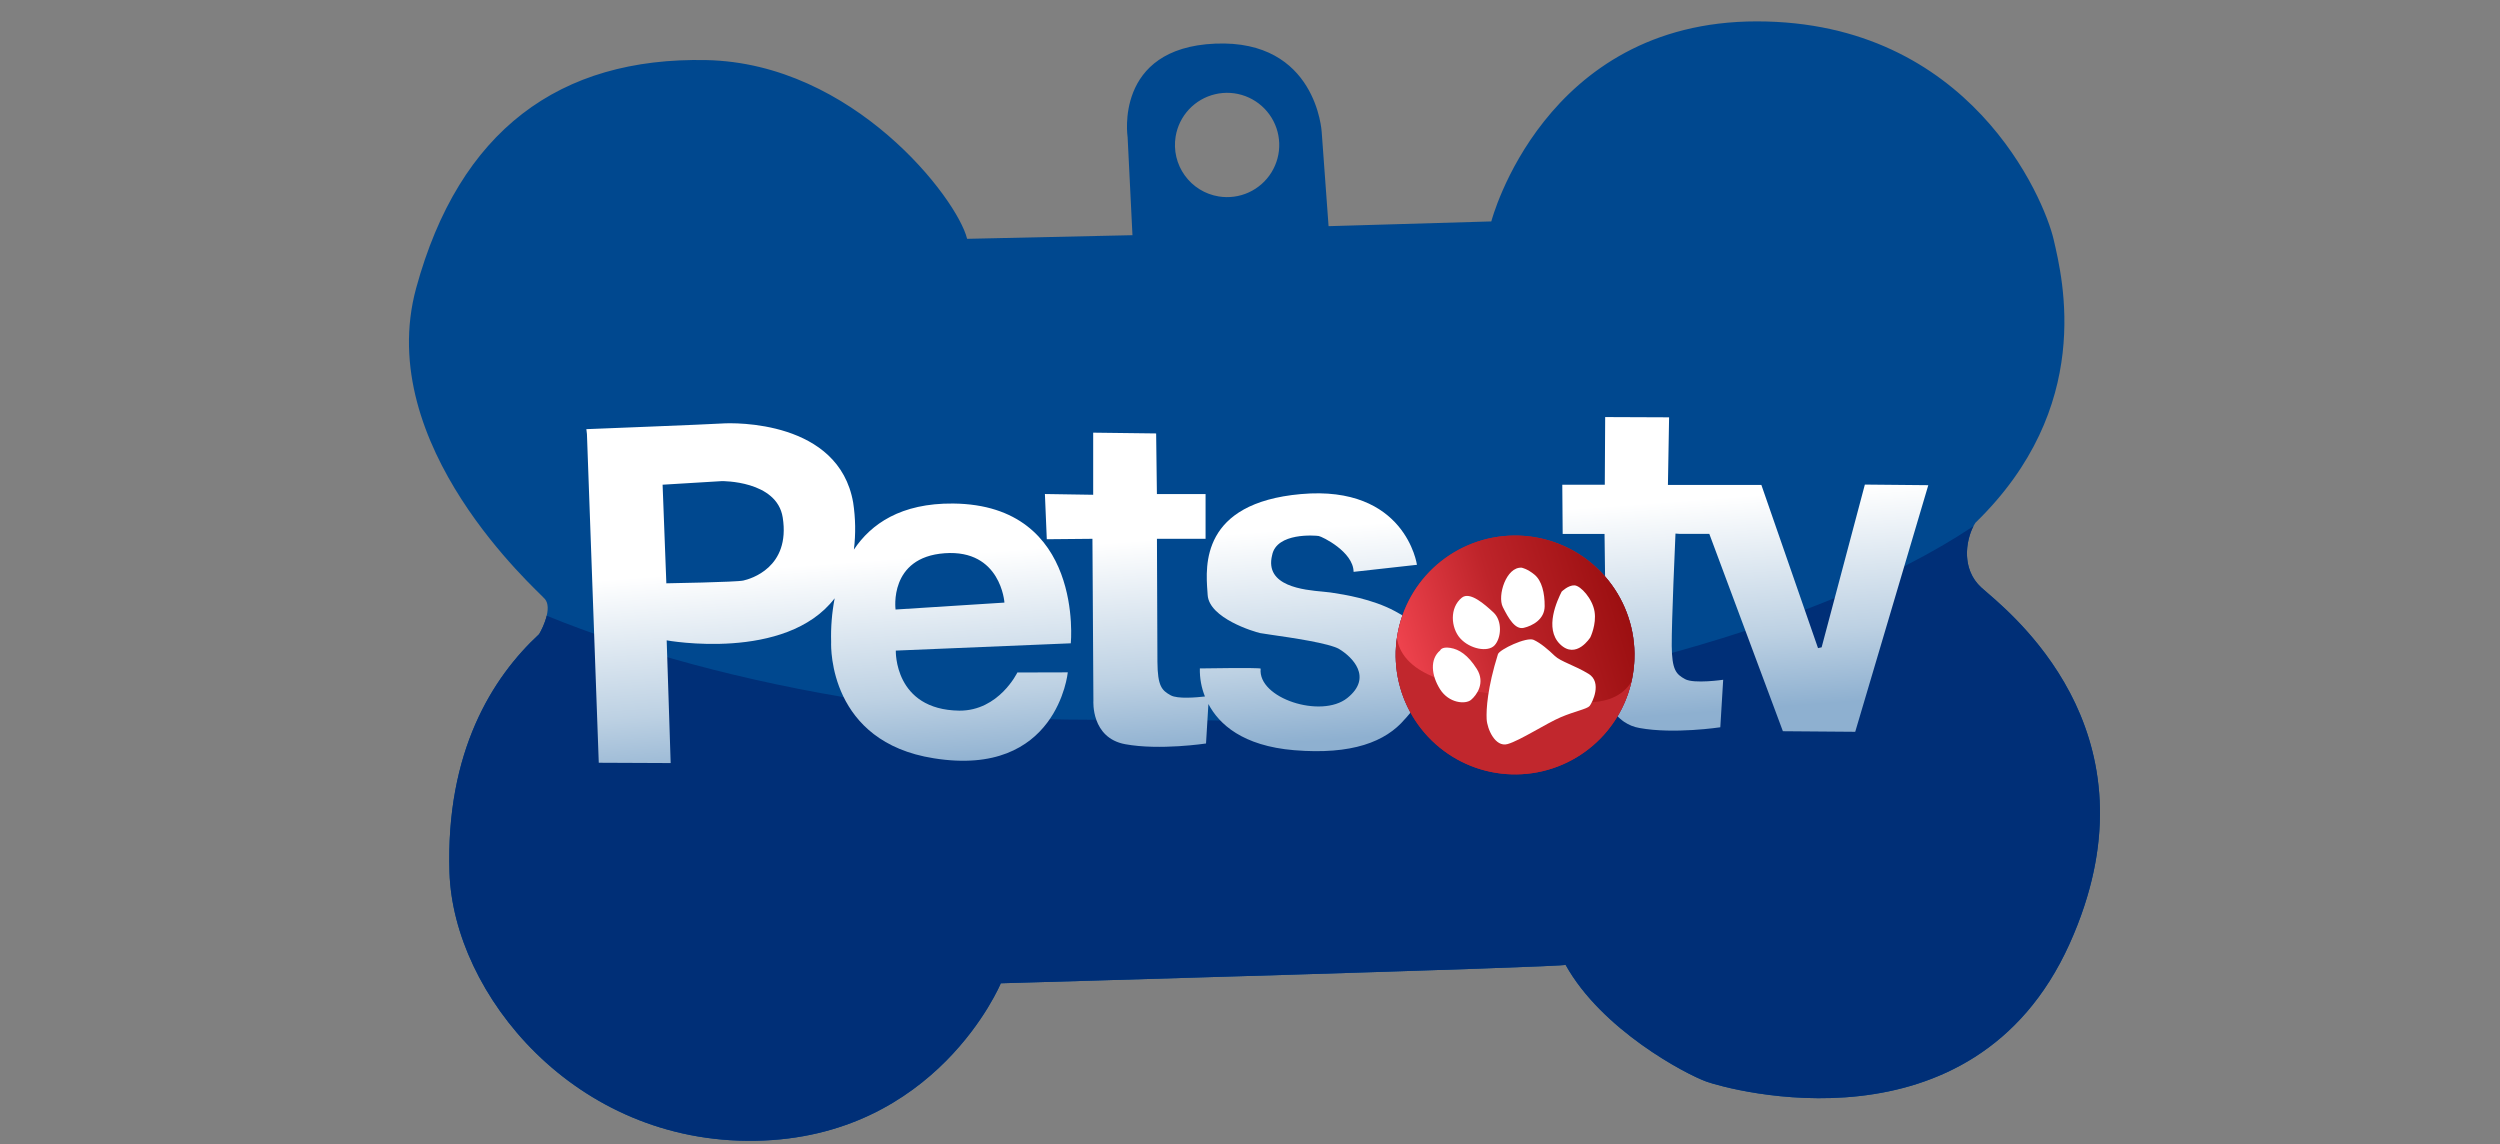 <svg width="201" height="92" viewBox="0 0 201 92" fill="none" xmlns="http://www.w3.org/2000/svg">
<rect x="0" y="0" width="201" height="92" fill="#808080" stroke="none"/>
<path d="M159.316 47.252C157.515 45.62 158.158 43.037 158.825 42.03C168.387 32.746 165.865 22.498 165.11 19.244C164.356 15.991 158.404 1.719 141.245 1.719C124.087 1.719 119.901 17.802 119.901 17.802L106.817 18.184L106.264 10.605C106.264 10.605 105.856 3.161 97.698 3.508C89.541 3.855 90.66 11.023 90.66 11.023L91.05 18.909L77.757 19.201C76.948 15.938 68.602 5.078 56.793 4.831C44.985 4.583 36.924 10.482 33.459 23.162C29.993 35.843 43.196 47.441 43.806 48.156C44.416 48.871 43.651 50.478 43.344 50.986C39.593 54.454 35.824 60.436 36.138 70.156C36.452 79.875 46.166 91.966 60.739 91.719C75.311 91.471 80.464 79.056 80.464 79.056C80.464 79.056 126.008 77.759 125.872 77.57C128.765 82.792 135.507 86.35 137.195 86.96C138.884 87.571 158.602 93.133 166.384 75.901C174.166 58.669 161.112 48.886 159.316 47.252ZM94.52 10.982C94.653 10.164 95.026 9.403 95.591 8.797C96.157 8.19 96.89 7.765 97.697 7.575C98.504 7.384 99.35 7.438 100.126 7.728C100.903 8.019 101.576 8.533 102.061 9.206C102.546 9.879 102.82 10.681 102.849 11.509C102.878 12.338 102.66 13.157 102.224 13.862C101.787 14.567 101.152 15.127 100.397 15.471C99.642 15.815 98.802 15.927 97.984 15.794C96.887 15.615 95.905 15.008 95.256 14.105C94.606 13.203 94.341 12.08 94.52 10.982Z" fill="#00488F"/>
<path d="M158.663 42.307C158.069 43.453 157.662 45.754 159.316 47.252C159.419 47.345 159.559 47.465 159.729 47.612C162.539 50.031 173.721 59.656 166.384 75.901C158.602 93.133 138.884 87.571 137.195 86.96C135.507 86.35 128.765 82.792 125.872 77.57C126.008 77.759 80.464 79.056 80.464 79.056C80.464 79.056 75.312 91.471 60.739 91.719C46.166 91.966 36.453 79.875 36.139 70.155C35.824 60.436 39.593 54.454 43.344 50.986C43.511 50.71 43.813 50.109 43.956 49.504C51.014 52.386 59.847 54.807 69.449 56.313C72.767 56.833 77.125 57.396 80.505 57.635C84.163 57.894 87.404 57.879 90.732 57.863L90.734 57.863C91.535 57.859 92.342 57.856 93.161 57.856C94.202 57.855 95.234 57.877 96.264 57.899C98.272 57.942 100.268 57.984 102.282 57.856C122.085 56.59 145.584 51.033 158.663 42.307Z" fill="#002F77"/>
<path d="M149.16 58.836L143.344 58.79L137.428 42.922H135.032L134.709 42.899C134.681 43.497 134.392 50.043 134.407 51.911C134.423 53.87 134.76 54.204 135.478 54.601C136.196 54.998 138.544 54.653 138.544 54.653L138.313 58.472C138.313 58.472 134.588 59.039 131.82 58.532C131.375 58.457 130.952 58.288 130.578 58.035C130.578 58.035 130.357 57.889 130.05 57.593C130.963 56.069 131.44 54.313 131.414 52.518C131.38 50.26 130.552 48.086 129.075 46.378L129.048 46.348L129.005 42.927H125.639L125.608 38.97H129.025L129.056 33.532L134.195 33.553L134.101 38.991H141.615L146.169 52.109L146.459 52.045L149.935 38.96L155.035 39.009L149.16 58.836Z" fill="url(#paint0_linear_2048_37965)"/>
<path fill-rule="evenodd" clip-rule="evenodd" d="M86.091 51.722L72.023 52.308C72.023 52.308 71.864 57.066 77.132 57.137C80.316 57.152 81.796 54.068 81.796 54.068L85.85 54.057C85.85 54.057 85.024 62.559 75.083 60.967C66.689 59.655 66.803 52.1 66.824 51.628C66.789 50.446 66.884 49.264 67.107 48.103C63.178 53.235 53.601 51.485 53.601 51.485L53.922 61.351L48.141 61.325L47.19 34.903L47.144 34.504C47.144 34.504 57.099 34.115 58.06 34.048C59.022 33.981 67.441 33.787 68.594 40.404C68.786 41.656 68.806 42.929 68.654 44.187C70.032 42.122 72.437 40.445 76.629 40.484C87.181 40.582 86.092 51.722 86.092 51.722H86.091ZM53.273 38.97L58.032 38.682C58.032 38.682 62.462 38.621 62.931 41.606C63.564 45.64 60.336 46.548 59.757 46.677C59.178 46.806 53.574 46.899 53.574 46.899L53.273 38.97ZM72.003 49.006C72.003 49.006 71.43 44.804 75.954 44.48C80.479 44.156 80.757 48.449 80.757 48.449L72.003 49.006Z" fill="url(#paint1_linear_2048_37965)"/>
<path d="M113.405 57.293C113.188 56.899 112.997 56.488 112.836 56.063C112.036 53.951 112.005 51.625 112.75 49.493L112.756 49.476C112.596 49.384 112.399 49.272 112.164 49.142C110.32 48.145 108 47.792 107.157 47.664C107.077 47.652 107.011 47.642 106.96 47.634C106.818 47.611 106.615 47.592 106.37 47.57C104.826 47.429 101.653 47.14 102.279 44.636C102.635 42.794 105.751 43.051 106.023 43.094C106.295 43.138 108.81 44.359 108.829 45.977L113.923 45.41C113.923 45.41 113.016 38.972 104.594 39.724C96.56 40.441 96.926 45.477 97.077 47.557C97.084 47.657 97.091 47.751 97.096 47.836C97.212 49.699 100.806 50.789 101.319 50.901C101.432 50.925 101.757 50.972 102.205 51.037C103.782 51.264 106.886 51.712 107.677 52.188C108.694 52.8 110.411 54.45 108.322 56.121C106.232 57.792 101.107 56.147 101.357 53.757C101.289 53.662 96.469 53.742 96.469 53.742C96.45 54.514 96.589 55.281 96.877 55.998C96.211 56.075 94.683 56.211 94.128 55.905C93.411 55.508 93.072 55.174 93.057 53.215C93.042 51.255 93.018 43.32 93.018 43.32H96.928V39.724H93.015L92.954 34.849L87.892 34.786V39.78L84.01 39.719L84.162 43.354L87.832 43.32L87.91 56.344C87.91 56.344 87.703 59.328 90.471 59.835C93.239 60.343 96.964 59.776 96.964 59.776L97.156 56.604C98.007 58.215 99.894 59.971 104.057 60.317C108.698 60.701 111.416 59.632 112.944 57.823C112.944 57.823 113.179 57.582 113.405 57.293Z" fill="url(#paint2_linear_2048_37965)"/>
<path d="M125.558 47.566C125.558 47.566 126.091 47.038 126.59 47.063C127.089 47.089 128.036 48.138 128.202 49.171C128.368 50.204 127.865 51.24 127.865 51.24C127.865 51.24 126.73 53.067 125.427 51.793C124.125 50.519 125.225 48.235 125.558 47.564V47.566Z" fill="url(#paint3_linear_2048_37965)"/>
<path d="M123.376 46.204C122.786 45.718 122.349 45.645 122.349 45.645V45.643C120.991 46.093 120.366 47.894 120.827 48.808C121.288 49.721 121.814 50.643 122.511 50.478C123.209 50.314 124.185 49.803 124.191 48.741C124.198 47.679 123.966 46.691 123.376 46.204Z" fill="url(#paint4_linear_2048_37965)"/>
<path d="M118.271 56.271C117.818 56.644 116.494 56.543 115.783 55.419C115.072 54.295 114.948 52.991 115.79 52.292C115.79 52.292 115.897 51.974 116.605 52.09C117.314 52.205 118.022 52.657 118.733 53.778C119.444 54.9 118.722 55.895 118.271 56.269V56.271Z" fill="url(#paint5_linear_2048_37965)"/>
<path d="M117.537 48.049C116.531 48.853 116.645 50.473 117.401 51.323V51.32C118.155 52.17 119.618 52.472 120.162 51.886C120.706 51.3 120.806 49.922 120.079 49.245C119.352 48.568 118.178 47.538 117.537 48.049Z" fill="url(#paint6_linear_2048_37965)"/>
<path d="M127.804 56.761C127.688 56.898 127.335 57.012 126.848 57.171C126.459 57.297 125.983 57.452 125.476 57.668C124.991 57.874 124.327 58.244 123.648 58.622C122.732 59.133 121.787 59.659 121.213 59.822C120.212 60.107 119.566 58.599 119.527 57.816C119.488 57.033 119.589 55.295 120.434 52.598C120.551 52.225 122.733 51.184 123.305 51.445C123.877 51.706 124.514 52.261 124.996 52.727C125.257 52.979 125.706 53.183 126.24 53.425C126.694 53.63 127.208 53.863 127.722 54.178C128.841 54.863 128.012 56.515 127.804 56.76V56.761Z" fill="url(#paint7_linear_2048_37965)"/>
<path d="M123.365 43.185C121.136 42.82 118.85 43.252 116.909 44.406C114.967 45.56 113.495 47.361 112.75 49.493C112.005 51.625 112.036 53.951 112.836 56.063C113.637 58.175 115.156 59.937 117.127 61.039C119.098 62.141 121.395 62.514 123.613 62.09C125.832 61.667 127.83 60.475 129.256 58.725C130.683 56.974 131.447 54.776 131.414 52.518C131.38 50.26 130.552 48.086 129.075 46.378C127.604 44.678 125.583 43.548 123.365 43.185Z" fill="#BD2329"/>
<path fill-rule="evenodd" clip-rule="evenodd" d="M131.172 54.803C130.381 56.095 128.963 56.463 127.614 56.463L120.177 55.807L118.498 55.58C118.479 55.571 118.391 55.54 118.184 55.468C117.814 55.34 117.065 55.079 115.653 54.573C113.245 53.709 112.466 52.397 112.312 51.285C112.4 50.678 112.546 50.078 112.75 49.493C112.005 51.625 112.036 53.951 112.836 56.063C113.637 58.175 115.156 59.937 117.127 61.039C119.098 62.141 121.395 62.514 123.613 62.09C125.832 61.667 127.83 60.475 129.256 58.725C130.194 57.574 130.846 56.23 131.172 54.803ZM118.498 55.58L118.442 55.573L118.446 55.573C118.487 55.582 118.511 55.587 118.498 55.58Z" fill="url(#paint8_linear_2048_37965)"/>
<path d="M115.653 54.573C113.245 53.709 112.465 52.397 112.312 51.285C112.399 50.678 112.545 50.078 112.75 49.493C113.495 47.361 114.967 45.56 116.909 44.406C118.85 43.252 121.136 42.82 123.365 43.185C125.583 43.548 127.604 44.678 129.075 46.378C130.552 48.086 131.38 50.26 131.413 52.518C131.425 53.292 131.343 54.059 131.172 54.803C130.38 56.095 128.963 56.464 127.614 56.464L120.176 55.807L118.497 55.58C118.511 55.587 118.487 55.582 118.446 55.574L118.442 55.573L118.497 55.58C118.479 55.571 118.391 55.541 118.183 55.468C117.814 55.34 117.065 55.079 115.653 54.573Z" fill="url(#paint9_linear_2048_37965)"/>
<path d="M125.558 47.566C125.558 47.566 126.091 47.038 126.59 47.063C127.089 47.089 128.036 48.138 128.202 49.171C128.368 50.204 127.865 51.24 127.865 51.24C127.865 51.24 126.73 53.067 125.427 51.793C124.125 50.519 125.225 48.235 125.558 47.564V47.566ZM122.349 45.645C122.349 45.645 122.786 45.718 123.376 46.204C123.966 46.691 124.198 47.679 124.191 48.741C124.185 49.803 123.208 50.314 122.511 50.478C121.814 50.643 121.287 49.721 120.827 48.808C120.366 47.894 121.106 45.549 122.349 45.643V45.645ZM118.271 56.271C117.818 56.644 116.494 56.543 115.783 55.419C115.072 54.295 114.948 52.991 115.79 52.292C115.79 52.292 115.897 51.974 116.605 52.09C117.314 52.205 118.022 52.657 118.733 53.778C119.444 54.9 118.722 55.895 118.271 56.269V56.271ZM117.401 51.323C116.645 50.473 116.53 48.853 117.537 48.049C118.178 47.538 119.351 48.568 120.079 49.245C120.806 49.922 120.706 51.3 120.162 51.886C119.618 52.472 118.155 52.17 117.401 51.32V51.323ZM127.804 56.761C127.596 57.007 126.617 57.182 125.476 57.668C124.335 58.153 122.213 59.538 121.213 59.822C120.212 60.107 119.566 58.599 119.527 57.816C119.487 57.033 119.589 55.295 120.434 52.598C120.551 52.225 122.733 51.184 123.305 51.445C123.877 51.706 124.514 52.261 124.996 52.727C125.479 53.194 126.603 53.493 127.722 54.178C128.841 54.863 128.012 56.515 127.804 56.76V56.761Z" fill="white"/>
<defs>
<linearGradient id="paint0_linear_2048_37965" x1="101.089" y1="42.749" x2="102.348" y2="59.836" gradientUnits="userSpaceOnUse">
<stop stop-color="white"/>
<stop offset="0.653" stop-color="#BDD1E3"/>
<stop offset="1" stop-color="#8EB0D0"/>
</linearGradient>
<linearGradient id="paint1_linear_2048_37965" x1="101.089" y1="42.749" x2="102.348" y2="59.836" gradientUnits="userSpaceOnUse">
<stop stop-color="white"/>
<stop offset="0.653" stop-color="#BDD1E3"/>
<stop offset="1" stop-color="#8EB0D0"/>
</linearGradient>
<linearGradient id="paint2_linear_2048_37965" x1="101.089" y1="42.749" x2="102.348" y2="59.836" gradientUnits="userSpaceOnUse">
<stop stop-color="white"/>
<stop offset="0.653" stop-color="#BDD1E3"/>
<stop offset="1" stop-color="#8EB0D0"/>
</linearGradient>
<linearGradient id="paint3_linear_2048_37965" x1="101.089" y1="42.749" x2="102.348" y2="59.836" gradientUnits="userSpaceOnUse">
<stop stop-color="white"/>
<stop offset="0.653" stop-color="#BDD1E3"/>
<stop offset="1" stop-color="#8EB0D0"/>
</linearGradient>
<linearGradient id="paint4_linear_2048_37965" x1="101.089" y1="42.749" x2="102.348" y2="59.836" gradientUnits="userSpaceOnUse">
<stop stop-color="white"/>
<stop offset="0.653" stop-color="#BDD1E3"/>
<stop offset="1" stop-color="#8EB0D0"/>
</linearGradient>
<linearGradient id="paint5_linear_2048_37965" x1="101.089" y1="42.749" x2="102.348" y2="59.836" gradientUnits="userSpaceOnUse">
<stop stop-color="white"/>
<stop offset="0.653" stop-color="#BDD1E3"/>
<stop offset="1" stop-color="#8EB0D0"/>
</linearGradient>
<linearGradient id="paint6_linear_2048_37965" x1="101.089" y1="42.749" x2="102.348" y2="59.836" gradientUnits="userSpaceOnUse">
<stop stop-color="white"/>
<stop offset="0.653" stop-color="#BDD1E3"/>
<stop offset="1" stop-color="#8EB0D0"/>
</linearGradient>
<linearGradient id="paint7_linear_2048_37965" x1="101.089" y1="42.749" x2="102.348" y2="59.836" gradientUnits="userSpaceOnUse">
<stop stop-color="white"/>
<stop offset="0.653" stop-color="#BDD1E3"/>
<stop offset="1" stop-color="#8EB0D0"/>
</linearGradient>
<linearGradient id="paint8_linear_2048_37965" x1="131.415" y1="50.746" x2="113.43" y2="55.425" gradientUnits="userSpaceOnUse">
<stop stop-color="#C1272D"/>
<stop offset="0.589" stop-color="#C1272D"/>
<stop offset="1" stop-color="#C1272D"/>
</linearGradient>
<linearGradient id="paint9_linear_2048_37965" x1="131.414" y1="47.688" x2="112.312" y2="53.562" gradientUnits="userSpaceOnUse">
<stop stop-color="#980D0E"/>
<stop offset="0.543" stop-color="#BE242A"/>
<stop offset="1" stop-color="#F24550"/>
</linearGradient>
</defs>
</svg>

